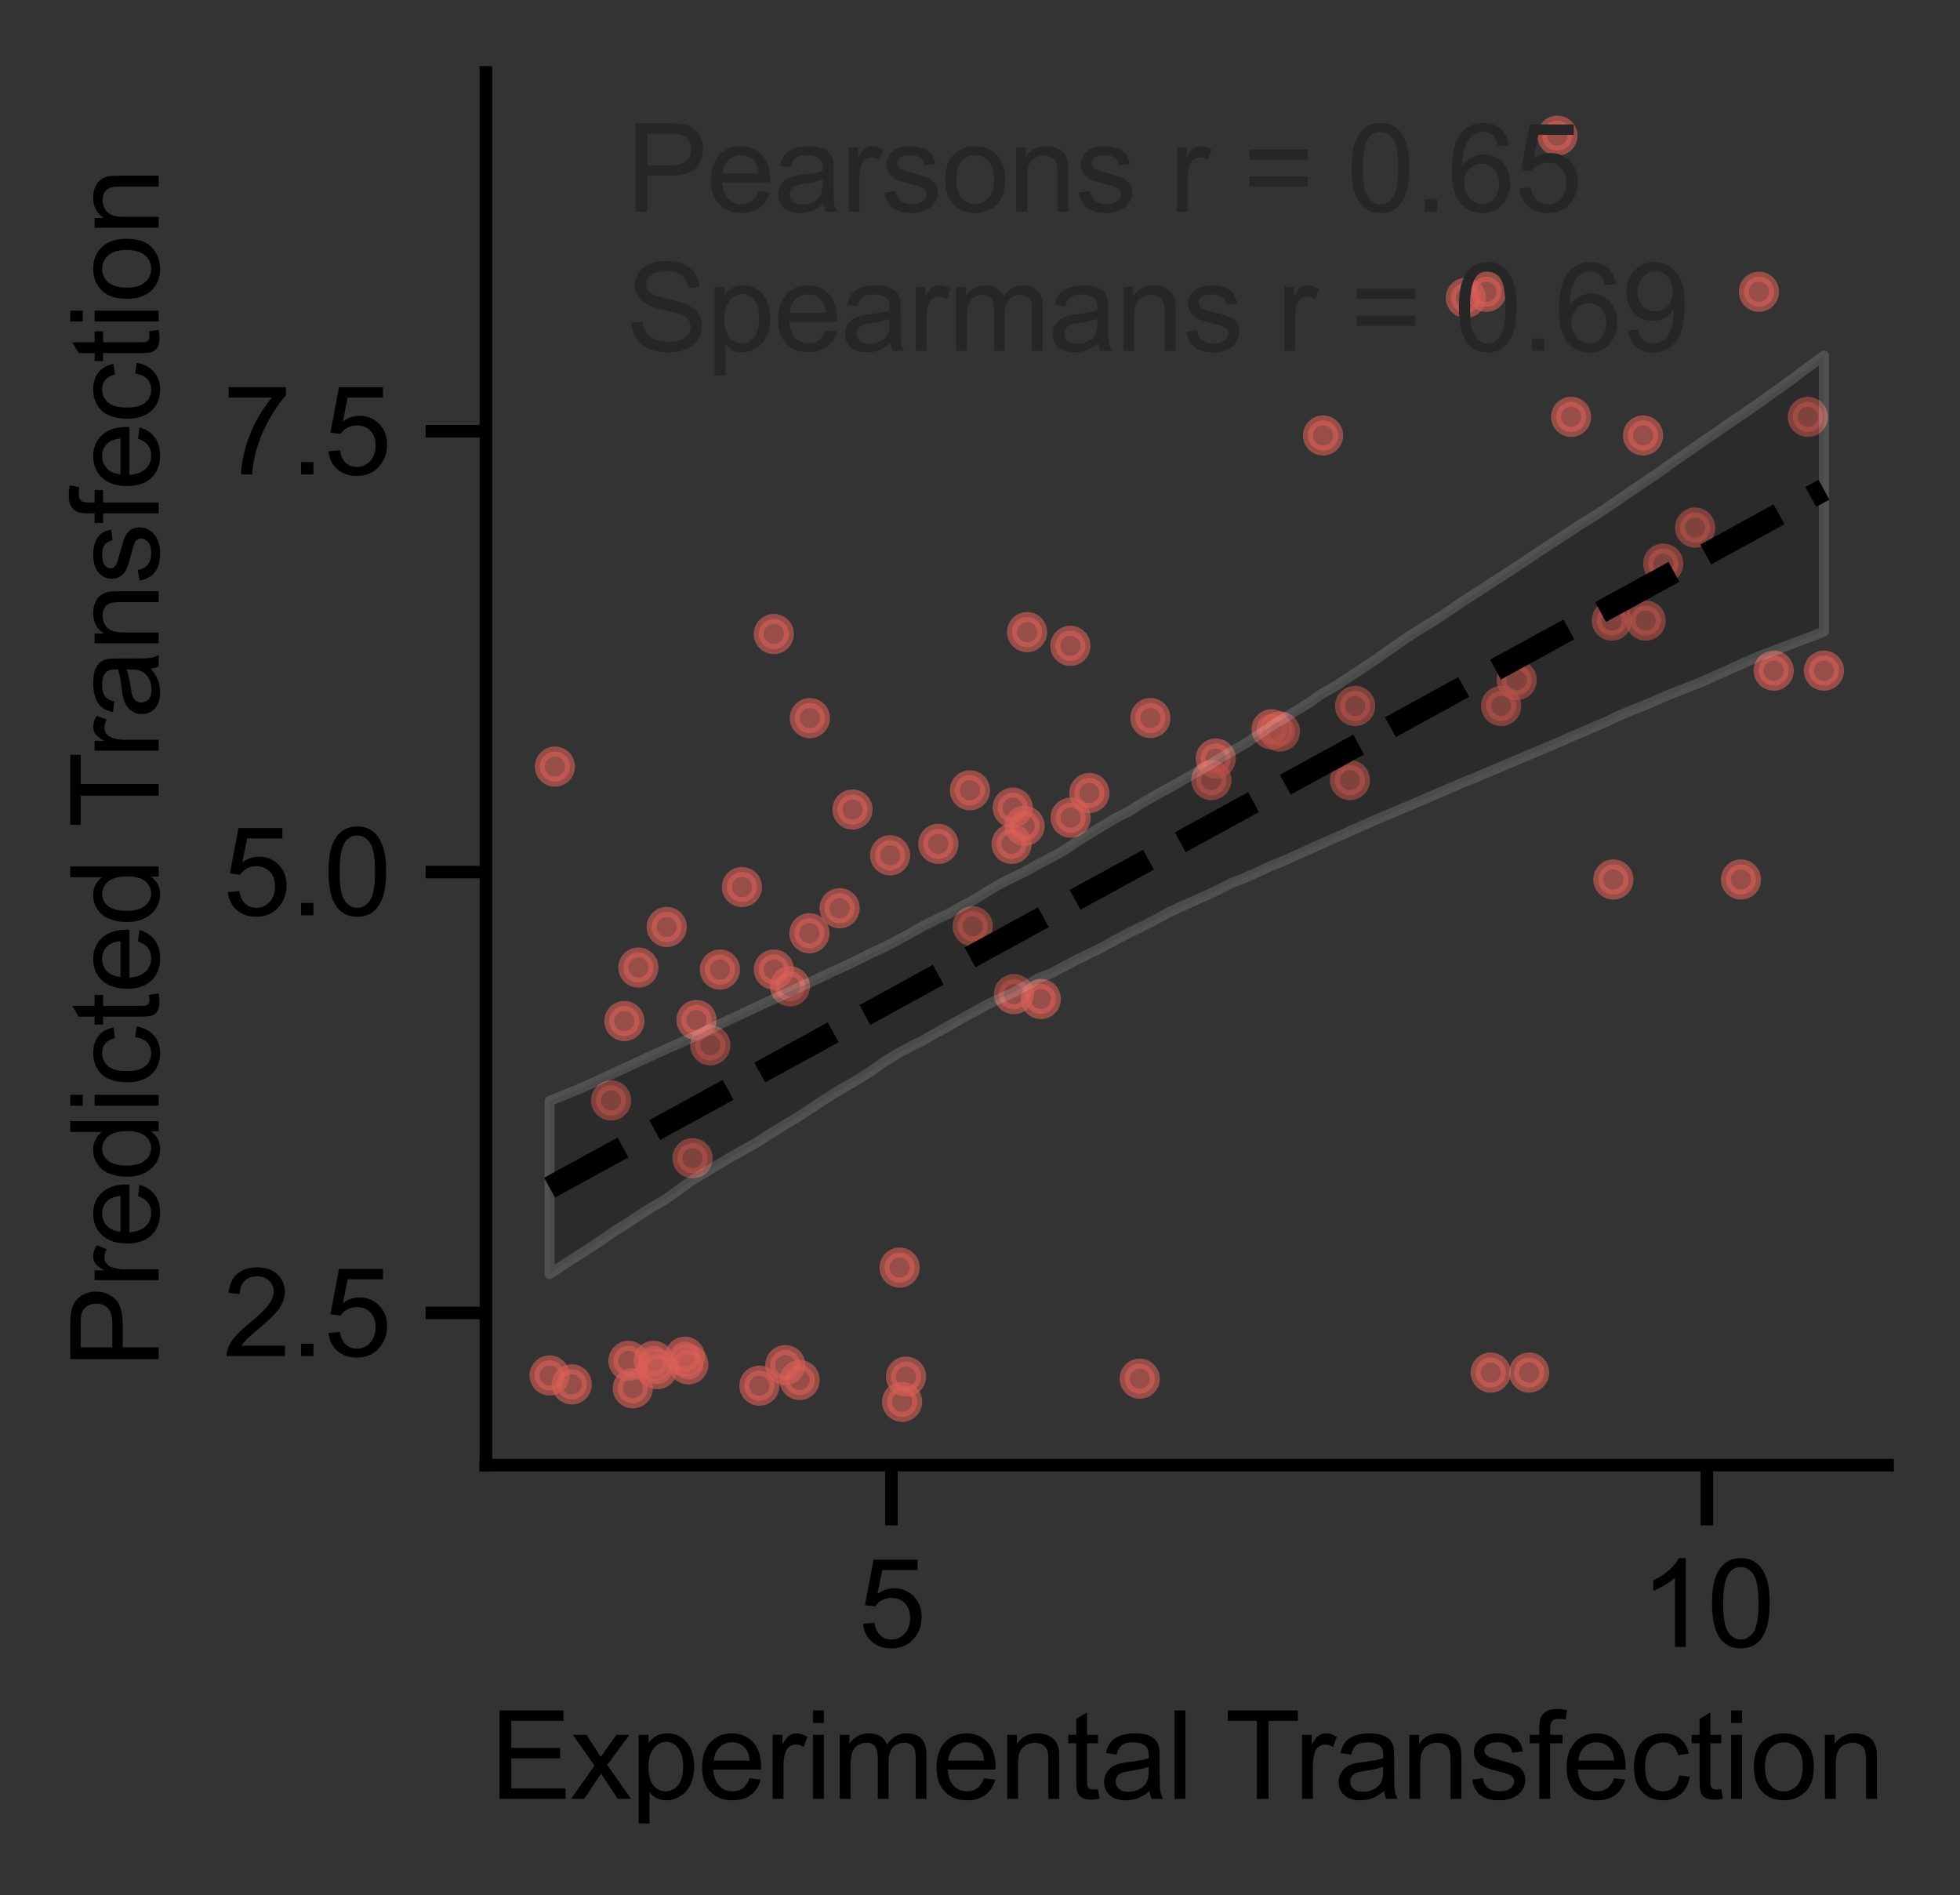 <?xml version="1.0" encoding="utf-8" standalone="no"?>
<!DOCTYPE svg PUBLIC "-//W3C//DTD SVG 1.1//EN"
  "http://www.w3.org/Graphics/SVG/1.1/DTD/svg11.dtd">
<svg xmlns:xlink="http://www.w3.org/1999/xlink" width="195.054pt" height="188.595pt" viewBox="0 0 195.054 188.595" xmlns="http://www.w3.org/2000/svg" version="1.1">
 <rect x="0" y="0" width="195.054" height="188.595" fill="#333333" stroke="none"/>
 <defs>
  <style type="text/css">*{stroke-linejoin: round; stroke-linecap: butt}</style>
 </defs>
 <g id="figure_1">
  <g id="patch_1">
   <path d="M 0 188.595 
L 195.054 188.595 
L 195.054 0 
L 0 0 
L 0 188.595 
z
" style="fill: none"/>
  </g>
  <g id="axes_1">
   <g id="patch_2">
    <path d="M 48.354 145.8 
L 187.854 145.8 
L 187.854 7.2 
L 48.354 7.2 
L 48.354 145.8 
z
" style="fill: none"/>
   </g>
   <g id="matplotlib.axis_1">
    <g id="xtick_1">
     <g id="line2d_1">
      <defs>
       <path id="m3f0971e63c" d="M 0 0 
L 0 6 
" style="stroke: #000000; stroke-width: 1.25"/>
      </defs>
      <g>
       <use xlink:href="#m3f0971e63c" x="88.714" y="145.8" style="stroke: #000000; stroke-width: 1.25"/>
      </g>
     </g>
     <g id="text_1">
      <!-- 5 -->
      <g transform="translate(85.377 163.889) scale(0.12 -0.12)">
       <defs>
        <path id="ArialMT-35" d="M 266 1200 
L 856 1250 
Q 922 819 1161 601 
Q 1400 384 1738 384 
Q 2144 384 2425 690 
Q 2706 997 2706 1503 
Q 2706 1984 2436 2262 
Q 2166 2541 1728 2541 
Q 1456 2541 1237 2417 
Q 1019 2294 894 2097 
L 366 2166 
L 809 4519 
L 3088 4519 
L 3088 3981 
L 1259 3981 
L 1013 2750 
Q 1425 3038 1878 3038 
Q 2478 3038 2890 2622 
Q 3303 2206 3303 1553 
Q 3303 931 2941 478 
Q 2500 -78 1738 -78 
Q 1113 -78 717 272 
Q 322 622 266 1200 
z
" transform="scale(0.016)"/>
       </defs>
       <use xlink:href="#ArialMT-35"/>
      </g>
     </g>
    </g>
    <g id="xtick_2">
     <g id="line2d_2">
      <g>
       <use xlink:href="#m3f0971e63c" x="169.864" y="145.8" style="stroke: #000000; stroke-width: 1.25"/>
      </g>
     </g>
     <g id="text_2">
      <!-- 10 -->
      <g transform="translate(163.191 163.889) scale(0.12 -0.12)">
       <defs>
        <path id="ArialMT-31" d="M 2384 0 
L 1822 0 
L 1822 3584 
Q 1619 3391 1289 3197 
Q 959 3003 697 2906 
L 697 3450 
Q 1169 3672 1522 3987 
Q 1875 4303 2022 4600 
L 2384 4600 
L 2384 0 
z
" transform="scale(0.016)"/>
        <path id="ArialMT-30" d="M 266 2259 
Q 266 3072 433 3567 
Q 600 4063 929 4331 
Q 1259 4600 1759 4600 
Q 2128 4600 2406 4451 
Q 2684 4303 2865 4023 
Q 3047 3744 3150 3342 
Q 3253 2941 3253 2259 
Q 3253 1453 3087 958 
Q 2922 463 2592 192 
Q 2263 -78 1759 -78 
Q 1097 -78 719 397 
Q 266 969 266 2259 
z
M 844 2259 
Q 844 1131 1108 757 
Q 1372 384 1759 384 
Q 2147 384 2411 759 
Q 2675 1134 2675 2259 
Q 2675 3391 2411 3762 
Q 2147 4134 1753 4134 
Q 1366 4134 1134 3806 
Q 844 3388 844 2259 
z
" transform="scale(0.016)"/>
       </defs>
       <use xlink:href="#ArialMT-31"/>
       <use xlink:href="#ArialMT-30" x="55.615"/>
      </g>
     </g>
    </g>
    <g id="text_3">
     <!-- Experimental Transfection -->
     <g transform="translate(48.742 179.01) scale(0.12 -0.12)">
      <defs>
       <path id="ArialMT-45" d="M 506 0 
L 506 4581 
L 3819 4581 
L 3819 4041 
L 1113 4041 
L 1113 2638 
L 3647 2638 
L 3647 2100 
L 1113 2100 
L 1113 541 
L 3925 541 
L 3925 0 
L 506 0 
z
" transform="scale(0.016)"/>
       <path id="ArialMT-78" d="M 47 0 
L 1259 1725 
L 138 3319 
L 841 3319 
L 1350 2541 
Q 1494 2319 1581 2169 
Q 1719 2375 1834 2534 
L 2394 3319 
L 3066 3319 
L 1919 1756 
L 3153 0 
L 2463 0 
L 1781 1031 
L 1600 1309 
L 728 0 
L 47 0 
z
" transform="scale(0.016)"/>
       <path id="ArialMT-70" d="M 422 -1272 
L 422 3319 
L 934 3319 
L 934 2888 
Q 1116 3141 1344 3267 
Q 1572 3394 1897 3394 
Q 2322 3394 2647 3175 
Q 2972 2956 3137 2557 
Q 3303 2159 3303 1684 
Q 3303 1175 3120 767 
Q 2938 359 2589 142 
Q 2241 -75 1856 -75 
Q 1575 -75 1351 44 
Q 1128 163 984 344 
L 984 -1272 
L 422 -1272 
z
M 931 1641 
Q 931 1000 1190 694 
Q 1450 388 1819 388 
Q 2194 388 2461 705 
Q 2728 1022 2728 1688 
Q 2728 2322 2467 2637 
Q 2206 2953 1844 2953 
Q 1484 2953 1207 2617 
Q 931 2281 931 1641 
z
" transform="scale(0.016)"/>
       <path id="ArialMT-65" d="M 2694 1069 
L 3275 997 
Q 3138 488 2766 206 
Q 2394 -75 1816 -75 
Q 1088 -75 661 373 
Q 234 822 234 1631 
Q 234 2469 665 2931 
Q 1097 3394 1784 3394 
Q 2450 3394 2872 2941 
Q 3294 2488 3294 1666 
Q 3294 1616 3291 1516 
L 816 1516 
Q 847 969 1125 678 
Q 1403 388 1819 388 
Q 2128 388 2347 550 
Q 2566 713 2694 1069 
z
M 847 1978 
L 2700 1978 
Q 2663 2397 2488 2606 
Q 2219 2931 1791 2931 
Q 1403 2931 1139 2672 
Q 875 2413 847 1978 
z
" transform="scale(0.016)"/>
       <path id="ArialMT-72" d="M 416 0 
L 416 3319 
L 922 3319 
L 922 2816 
Q 1116 3169 1280 3281 
Q 1444 3394 1641 3394 
Q 1925 3394 2219 3213 
L 2025 2691 
Q 1819 2813 1613 2813 
Q 1428 2813 1281 2702 
Q 1134 2591 1072 2394 
Q 978 2094 978 1738 
L 978 0 
L 416 0 
z
" transform="scale(0.016)"/>
       <path id="ArialMT-69" d="M 425 3934 
L 425 4581 
L 988 4581 
L 988 3934 
L 425 3934 
z
M 425 0 
L 425 3319 
L 988 3319 
L 988 0 
L 425 0 
z
" transform="scale(0.016)"/>
       <path id="ArialMT-6d" d="M 422 0 
L 422 3319 
L 925 3319 
L 925 2853 
Q 1081 3097 1340 3245 
Q 1600 3394 1931 3394 
Q 2300 3394 2536 3241 
Q 2772 3088 2869 2813 
Q 3263 3394 3894 3394 
Q 4388 3394 4653 3120 
Q 4919 2847 4919 2278 
L 4919 0 
L 4359 0 
L 4359 2091 
Q 4359 2428 4304 2576 
Q 4250 2725 4106 2815 
Q 3963 2906 3769 2906 
Q 3419 2906 3187 2673 
Q 2956 2441 2956 1928 
L 2956 0 
L 2394 0 
L 2394 2156 
Q 2394 2531 2256 2718 
Q 2119 2906 1806 2906 
Q 1569 2906 1367 2781 
Q 1166 2656 1075 2415 
Q 984 2175 984 1722 
L 984 0 
L 422 0 
z
" transform="scale(0.016)"/>
       <path id="ArialMT-6e" d="M 422 0 
L 422 3319 
L 928 3319 
L 928 2847 
Q 1294 3394 1984 3394 
Q 2284 3394 2536 3286 
Q 2788 3178 2913 3003 
Q 3038 2828 3088 2588 
Q 3119 2431 3119 2041 
L 3119 0 
L 2556 0 
L 2556 2019 
Q 2556 2363 2490 2533 
Q 2425 2703 2258 2804 
Q 2091 2906 1866 2906 
Q 1506 2906 1245 2678 
Q 984 2450 984 1813 
L 984 0 
L 422 0 
z
" transform="scale(0.016)"/>
       <path id="ArialMT-74" d="M 1650 503 
L 1731 6 
Q 1494 -44 1306 -44 
Q 1000 -44 831 53 
Q 663 150 594 308 
Q 525 466 525 972 
L 525 2881 
L 113 2881 
L 113 3319 
L 525 3319 
L 525 4141 
L 1084 4478 
L 1084 3319 
L 1650 3319 
L 1650 2881 
L 1084 2881 
L 1084 941 
Q 1084 700 1114 631 
Q 1144 563 1211 522 
Q 1278 481 1403 481 
Q 1497 481 1650 503 
z
" transform="scale(0.016)"/>
       <path id="ArialMT-61" d="M 2588 409 
Q 2275 144 1986 34 
Q 1697 -75 1366 -75 
Q 819 -75 525 192 
Q 231 459 231 875 
Q 231 1119 342 1320 
Q 453 1522 633 1644 
Q 813 1766 1038 1828 
Q 1203 1872 1538 1913 
Q 2219 1994 2541 2106 
Q 2544 2222 2544 2253 
Q 2544 2597 2384 2738 
Q 2169 2928 1744 2928 
Q 1347 2928 1158 2789 
Q 969 2650 878 2297 
L 328 2372 
Q 403 2725 575 2942 
Q 747 3159 1072 3276 
Q 1397 3394 1825 3394 
Q 2250 3394 2515 3294 
Q 2781 3194 2906 3042 
Q 3031 2891 3081 2659 
Q 3109 2516 3109 2141 
L 3109 1391 
Q 3109 606 3145 398 
Q 3181 191 3288 0 
L 2700 0 
Q 2613 175 2588 409 
z
M 2541 1666 
Q 2234 1541 1622 1453 
Q 1275 1403 1131 1340 
Q 988 1278 909 1158 
Q 831 1038 831 891 
Q 831 666 1001 516 
Q 1172 366 1500 366 
Q 1825 366 2078 508 
Q 2331 650 2450 897 
Q 2541 1088 2541 1459 
L 2541 1666 
z
" transform="scale(0.016)"/>
       <path id="ArialMT-6c" d="M 409 0 
L 409 4581 
L 972 4581 
L 972 0 
L 409 0 
z
" transform="scale(0.016)"/>
       <path id="ArialMT-20" transform="scale(0.016)"/>
       <path id="ArialMT-54" d="M 1659 0 
L 1659 4041 
L 150 4041 
L 150 4581 
L 3781 4581 
L 3781 4041 
L 2266 4041 
L 2266 0 
L 1659 0 
z
" transform="scale(0.016)"/>
       <path id="ArialMT-73" d="M 197 991 
L 753 1078 
Q 800 744 1014 566 
Q 1228 388 1613 388 
Q 2000 388 2187 545 
Q 2375 703 2375 916 
Q 2375 1106 2209 1216 
Q 2094 1291 1634 1406 
Q 1016 1563 777 1677 
Q 538 1791 414 1992 
Q 291 2194 291 2438 
Q 291 2659 392 2848 
Q 494 3038 669 3163 
Q 800 3259 1026 3326 
Q 1253 3394 1513 3394 
Q 1903 3394 2198 3281 
Q 2494 3169 2634 2976 
Q 2775 2784 2828 2463 
L 2278 2388 
Q 2241 2644 2061 2787 
Q 1881 2931 1553 2931 
Q 1166 2931 1000 2803 
Q 834 2675 834 2503 
Q 834 2394 903 2306 
Q 972 2216 1119 2156 
Q 1203 2125 1616 2013 
Q 2213 1853 2448 1751 
Q 2684 1650 2818 1456 
Q 2953 1263 2953 975 
Q 2953 694 2789 445 
Q 2625 197 2315 61 
Q 2006 -75 1616 -75 
Q 969 -75 630 194 
Q 291 463 197 991 
z
" transform="scale(0.016)"/>
       <path id="ArialMT-66" d="M 556 0 
L 556 2881 
L 59 2881 
L 59 3319 
L 556 3319 
L 556 3672 
Q 556 4006 616 4169 
Q 697 4388 901 4523 
Q 1106 4659 1475 4659 
Q 1713 4659 2000 4603 
L 1916 4113 
Q 1741 4144 1584 4144 
Q 1328 4144 1222 4034 
Q 1116 3925 1116 3625 
L 1116 3319 
L 1763 3319 
L 1763 2881 
L 1116 2881 
L 1116 0 
L 556 0 
z
" transform="scale(0.016)"/>
       <path id="ArialMT-63" d="M 2588 1216 
L 3141 1144 
Q 3050 572 2676 248 
Q 2303 -75 1759 -75 
Q 1078 -75 664 370 
Q 250 816 250 1647 
Q 250 2184 428 2587 
Q 606 2991 970 3192 
Q 1334 3394 1763 3394 
Q 2303 3394 2647 3120 
Q 2991 2847 3088 2344 
L 2541 2259 
Q 2463 2594 2264 2762 
Q 2066 2931 1784 2931 
Q 1359 2931 1093 2626 
Q 828 2322 828 1663 
Q 828 994 1084 691 
Q 1341 388 1753 388 
Q 2084 388 2306 591 
Q 2528 794 2588 1216 
z
" transform="scale(0.016)"/>
       <path id="ArialMT-6f" d="M 213 1659 
Q 213 2581 725 3025 
Q 1153 3394 1769 3394 
Q 2453 3394 2887 2945 
Q 3322 2497 3322 1706 
Q 3322 1066 3130 698 
Q 2938 331 2570 128 
Q 2203 -75 1769 -75 
Q 1072 -75 642 372 
Q 213 819 213 1659 
z
M 791 1659 
Q 791 1022 1069 705 
Q 1347 388 1769 388 
Q 2188 388 2466 706 
Q 2744 1025 2744 1678 
Q 2744 2294 2464 2611 
Q 2184 2928 1769 2928 
Q 1347 2928 1069 2612 
Q 791 2297 791 1659 
z
" transform="scale(0.016)"/>
      </defs>
      <use xlink:href="#ArialMT-45"/>
      <use xlink:href="#ArialMT-78" x="66.699"/>
      <use xlink:href="#ArialMT-70" x="116.699"/>
      <use xlink:href="#ArialMT-65" x="172.314"/>
      <use xlink:href="#ArialMT-72" x="227.93"/>
      <use xlink:href="#ArialMT-69" x="261.23"/>
      <use xlink:href="#ArialMT-6d" x="283.447"/>
      <use xlink:href="#ArialMT-65" x="366.748"/>
      <use xlink:href="#ArialMT-6e" x="422.363"/>
      <use xlink:href="#ArialMT-74" x="477.979"/>
      <use xlink:href="#ArialMT-61" x="505.762"/>
      <use xlink:href="#ArialMT-6c" x="561.377"/>
      <use xlink:href="#ArialMT-20" x="583.594"/>
      <use xlink:href="#ArialMT-54" x="609.627"/>
      <use xlink:href="#ArialMT-72" x="666.961"/>
      <use xlink:href="#ArialMT-61" x="700.262"/>
      <use xlink:href="#ArialMT-6e" x="755.877"/>
      <use xlink:href="#ArialMT-73" x="811.492"/>
      <use xlink:href="#ArialMT-66" x="861.492"/>
      <use xlink:href="#ArialMT-65" x="889.275"/>
      <use xlink:href="#ArialMT-63" x="944.891"/>
      <use xlink:href="#ArialMT-74" x="994.891"/>
      <use xlink:href="#ArialMT-69" x="1022.674"/>
      <use xlink:href="#ArialMT-6f" x="1044.891"/>
      <use xlink:href="#ArialMT-6e" x="1100.506"/>
     </g>
    </g>
   </g>
   <g id="matplotlib.axis_2">
    <g id="ytick_1">
     <g id="line2d_3">
      <defs>
       <path id="m6b24bf6704" d="M 0 0 
L -6 0 
" style="stroke: #000000; stroke-width: 1.25"/>
      </defs>
      <g>
       <use xlink:href="#m6b24bf6704" x="48.354" y="130.654" style="stroke: #000000; stroke-width: 1.25"/>
      </g>
     </g>
     <g id="text_4">
      <!-- 2.5 -->
      <g transform="translate(22.174 134.949) scale(0.12 -0.12)">
       <defs>
        <path id="ArialMT-32" d="M 3222 541 
L 3222 0 
L 194 0 
Q 188 203 259 391 
Q 375 700 629 1000 
Q 884 1300 1366 1694 
Q 2113 2306 2375 2664 
Q 2638 3022 2638 3341 
Q 2638 3675 2398 3904 
Q 2159 4134 1775 4134 
Q 1369 4134 1125 3890 
Q 881 3647 878 3216 
L 300 3275 
Q 359 3922 746 4261 
Q 1134 4600 1788 4600 
Q 2447 4600 2831 4234 
Q 3216 3869 3216 3328 
Q 3216 3053 3103 2787 
Q 2991 2522 2730 2228 
Q 2469 1934 1863 1422 
Q 1356 997 1212 845 
Q 1069 694 975 541 
L 3222 541 
z
" transform="scale(0.016)"/>
        <path id="ArialMT-2e" d="M 581 0 
L 581 641 
L 1222 641 
L 1222 0 
L 581 0 
z
" transform="scale(0.016)"/>
       </defs>
       <use xlink:href="#ArialMT-32"/>
       <use xlink:href="#ArialMT-2e" x="55.615"/>
       <use xlink:href="#ArialMT-35" x="83.398"/>
      </g>
     </g>
    </g>
    <g id="ytick_2">
     <g id="line2d_4">
      <g>
       <use xlink:href="#m6b24bf6704" x="48.354" y="86.786" style="stroke: #000000; stroke-width: 1.25"/>
      </g>
     </g>
     <g id="text_5">
      <!-- 5.0 -->
      <g transform="translate(22.174 91.08) scale(0.12 -0.12)">
       <use xlink:href="#ArialMT-35"/>
       <use xlink:href="#ArialMT-2e" x="55.615"/>
       <use xlink:href="#ArialMT-30" x="83.398"/>
      </g>
     </g>
    </g>
    <g id="ytick_3">
     <g id="line2d_5">
      <g>
       <use xlink:href="#m6b24bf6704" x="48.354" y="42.917" style="stroke: #000000; stroke-width: 1.25"/>
      </g>
     </g>
     <g id="text_6">
      <!-- 7.5 -->
      <g transform="translate(22.174 47.211) scale(0.12 -0.12)">
       <defs>
        <path id="ArialMT-37" d="M 303 3981 
L 303 4522 
L 3269 4522 
L 3269 4084 
Q 2831 3619 2401 2847 
Q 1972 2075 1738 1259 
Q 1569 684 1522 0 
L 944 0 
Q 953 541 1156 1306 
Q 1359 2072 1739 2783 
Q 2119 3494 2547 3981 
L 303 3981 
z
" transform="scale(0.016)"/>
       </defs>
       <use xlink:href="#ArialMT-37"/>
       <use xlink:href="#ArialMT-2e" x="55.615"/>
       <use xlink:href="#ArialMT-35" x="83.398"/>
      </g>
     </g>
    </g>
    <g id="text_7">
     <!-- Predicted Transfection -->
     <g transform="translate(15.789 136.195) rotate(-90) scale(0.12 -0.12)">
      <defs>
       <path id="ArialMT-50" d="M 494 0 
L 494 4581 
L 2222 4581 
Q 2678 4581 2919 4538 
Q 3256 4481 3484 4323 
Q 3713 4166 3852 3881 
Q 3991 3597 3991 3256 
Q 3991 2672 3619 2267 
Q 3247 1863 2275 1863 
L 1100 1863 
L 1100 0 
L 494 0 
z
M 1100 2403 
L 2284 2403 
Q 2872 2403 3119 2622 
Q 3366 2841 3366 3238 
Q 3366 3525 3220 3729 
Q 3075 3934 2838 4000 
Q 2684 4041 2272 4041 
L 1100 4041 
L 1100 2403 
z
" transform="scale(0.016)"/>
       <path id="ArialMT-64" d="M 2575 0 
L 2575 419 
Q 2259 -75 1647 -75 
Q 1250 -75 917 144 
Q 584 363 401 755 
Q 219 1147 219 1656 
Q 219 2153 384 2558 
Q 550 2963 881 3178 
Q 1213 3394 1622 3394 
Q 1922 3394 2156 3267 
Q 2391 3141 2538 2938 
L 2538 4581 
L 3097 4581 
L 3097 0 
L 2575 0 
z
M 797 1656 
Q 797 1019 1065 703 
Q 1334 388 1700 388 
Q 2069 388 2326 689 
Q 2584 991 2584 1609 
Q 2584 2291 2321 2609 
Q 2059 2928 1675 2928 
Q 1300 2928 1048 2622 
Q 797 2316 797 1656 
z
" transform="scale(0.016)"/>
      </defs>
      <use xlink:href="#ArialMT-50"/>
      <use xlink:href="#ArialMT-72" x="66.699"/>
      <use xlink:href="#ArialMT-65" x="100"/>
      <use xlink:href="#ArialMT-64" x="155.615"/>
      <use xlink:href="#ArialMT-69" x="211.23"/>
      <use xlink:href="#ArialMT-63" x="233.447"/>
      <use xlink:href="#ArialMT-74" x="283.447"/>
      <use xlink:href="#ArialMT-65" x="311.23"/>
      <use xlink:href="#ArialMT-64" x="366.846"/>
      <use xlink:href="#ArialMT-20" x="422.461"/>
      <use xlink:href="#ArialMT-54" x="448.494"/>
      <use xlink:href="#ArialMT-72" x="505.828"/>
      <use xlink:href="#ArialMT-61" x="539.129"/>
      <use xlink:href="#ArialMT-6e" x="594.744"/>
      <use xlink:href="#ArialMT-73" x="650.359"/>
      <use xlink:href="#ArialMT-66" x="700.359"/>
      <use xlink:href="#ArialMT-65" x="728.143"/>
      <use xlink:href="#ArialMT-63" x="783.758"/>
      <use xlink:href="#ArialMT-74" x="833.758"/>
      <use xlink:href="#ArialMT-69" x="861.541"/>
      <use xlink:href="#ArialMT-6f" x="883.758"/>
      <use xlink:href="#ArialMT-6e" x="939.373"/>
     </g>
    </g>
   </g>
   <g id="PathCollection_1">
    <defs>
     <path id="m26fcdf6e41" d="M 0 1.5 
C 0.398 1.5 0.779 1.342 1.061 1.061 
C 1.342 0.779 1.5 0.398 1.5 0 
C 1.5 -0.398 1.342 -0.779 1.061 -1.061 
C 0.779 -1.342 0.398 -1.5 0 -1.5 
C -0.398 -1.5 -0.779 -1.342 -1.061 -1.061 
C -1.342 -0.779 -1.5 -0.398 -1.5 0 
C -1.5 0.398 -1.342 0.779 -1.061 1.061 
C -0.779 1.342 -0.398 1.5 0 1.5 
z
" style="stroke: #db5f57; stroke-opacity: 0.6"/>
    </defs>
    <g clip-path="url(#pae98dd8da7)">
     <use xlink:href="#m26fcdf6e41" x="179.913" y="41.483" style="fill: #db5f57; fill-opacity: 0.6; stroke: #db5f57; stroke-opacity: 0.6"/>
     <use xlink:href="#m26fcdf6e41" x="175.044" y="29.035" style="fill: #db5f57; fill-opacity: 0.6; stroke: #db5f57; stroke-opacity: 0.6"/>
     <use xlink:href="#m26fcdf6e41" x="173.253" y="87.523" style="fill: #db5f57; fill-opacity: 0.6; stroke: #db5f57; stroke-opacity: 0.6"/>
     <use xlink:href="#m26fcdf6e41" x="163.77" y="61.753" style="fill: #db5f57; fill-opacity: 0.6; stroke: #db5f57; stroke-opacity: 0.6"/>
     <use xlink:href="#m26fcdf6e41" x="71.642" y="96.485" style="fill: #db5f57; fill-opacity: 0.6; stroke: #db5f57; stroke-opacity: 0.6"/>
     <use xlink:href="#m26fcdf6e41" x="100.67" y="83.977" style="fill: #db5f57; fill-opacity: 0.6; stroke: #db5f57; stroke-opacity: 0.6"/>
     <use xlink:href="#m26fcdf6e41" x="176.51" y="66.736" style="fill: #db5f57; fill-opacity: 0.6; stroke: #db5f57; stroke-opacity: 0.6"/>
     <use xlink:href="#m26fcdf6e41" x="131.667" y="43.335" style="fill: #db5f57; fill-opacity: 0.6; stroke: #db5f57; stroke-opacity: 0.6"/>
     <use xlink:href="#m26fcdf6e41" x="148.354" y="136.59" style="fill: #db5f57; fill-opacity: 0.6; stroke: #db5f57; stroke-opacity: 0.6"/>
     <use xlink:href="#m26fcdf6e41" x="134.857" y="70.254" style="fill: #db5f57; fill-opacity: 0.6; stroke: #db5f57; stroke-opacity: 0.6"/>
     <use xlink:href="#m26fcdf6e41" x="62.54" y="135.424" style="fill: #db5f57; fill-opacity: 0.6; stroke: #db5f57; stroke-opacity: 0.6"/>
     <use xlink:href="#m26fcdf6e41" x="120.55" y="77.631" style="fill: #db5f57; fill-opacity: 0.6; stroke: #db5f57; stroke-opacity: 0.6"/>
     <use xlink:href="#m26fcdf6e41" x="156.353" y="41.483" style="fill: #db5f57; fill-opacity: 0.6; stroke: #db5f57; stroke-opacity: 0.6"/>
     <use xlink:href="#m26fcdf6e41" x="147.928" y="29.035" style="fill: #db5f57; fill-opacity: 0.6; stroke: #db5f57; stroke-opacity: 0.6"/>
     <use xlink:href="#m26fcdf6e41" x="160.558" y="87.523" style="fill: #db5f57; fill-opacity: 0.6; stroke: #db5f57; stroke-opacity: 0.6"/>
     <use xlink:href="#m26fcdf6e41" x="160.4" y="61.753" style="fill: #db5f57; fill-opacity: 0.6; stroke: #db5f57; stroke-opacity: 0.6"/>
     <use xlink:href="#m26fcdf6e41" x="77.01" y="96.485" style="fill: #db5f57; fill-opacity: 0.6; stroke: #db5f57; stroke-opacity: 0.6"/>
     <use xlink:href="#m26fcdf6e41" x="93.378" y="83.977" style="fill: #db5f57; fill-opacity: 0.6; stroke: #db5f57; stroke-opacity: 0.6"/>
     <use xlink:href="#m26fcdf6e41" x="181.513" y="66.736" style="fill: #db5f57; fill-opacity: 0.6; stroke: #db5f57; stroke-opacity: 0.6"/>
     <use xlink:href="#m26fcdf6e41" x="163.511" y="43.335" style="fill: #db5f57; fill-opacity: 0.6; stroke: #db5f57; stroke-opacity: 0.6"/>
     <use xlink:href="#m26fcdf6e41" x="152.176" y="136.59" style="fill: #db5f57; fill-opacity: 0.6; stroke: #db5f57; stroke-opacity: 0.6"/>
     <use xlink:href="#m26fcdf6e41" x="149.392" y="70.254" style="fill: #db5f57; fill-opacity: 0.6; stroke: #db5f57; stroke-opacity: 0.6"/>
     <use xlink:href="#m26fcdf6e41" x="65.049" y="135.424" style="fill: #db5f57; fill-opacity: 0.6; stroke: #db5f57; stroke-opacity: 0.6"/>
     <use xlink:href="#m26fcdf6e41" x="134.34" y="77.631" style="fill: #db5f57; fill-opacity: 0.6; stroke: #db5f57; stroke-opacity: 0.6"/>
     <use xlink:href="#m26fcdf6e41" x="165.52" y="56.093" style="fill: #db5f57; fill-opacity: 0.6; stroke: #db5f57; stroke-opacity: 0.6"/>
     <use xlink:href="#m26fcdf6e41" x="154.987" y="13.5" style="fill: #db5f57; fill-opacity: 0.6; stroke: #db5f57; stroke-opacity: 0.6"/>
     <use xlink:href="#m26fcdf6e41" x="100.903" y="98.932" style="fill: #db5f57; fill-opacity: 0.6; stroke: #db5f57; stroke-opacity: 0.6"/>
     <use xlink:href="#m26fcdf6e41" x="102.212" y="62.905" style="fill: #db5f57; fill-opacity: 0.6; stroke: #db5f57; stroke-opacity: 0.6"/>
     <use xlink:href="#m26fcdf6e41" x="68.92" y="115.258" style="fill: #db5f57; fill-opacity: 0.6; stroke: #db5f57; stroke-opacity: 0.6"/>
     <use xlink:href="#m26fcdf6e41" x="83.557" y="90.38" style="fill: #db5f57; fill-opacity: 0.6; stroke: #db5f57; stroke-opacity: 0.6"/>
     <use xlink:href="#m26fcdf6e41" x="89.529" y="126.142" style="fill: #db5f57; fill-opacity: 0.6; stroke: #db5f57; stroke-opacity: 0.6"/>
     <use xlink:href="#m26fcdf6e41" x="145.879" y="29.64" style="fill: #db5f57; fill-opacity: 0.6; stroke: #db5f57; stroke-opacity: 0.6"/>
     <use xlink:href="#m26fcdf6e41" x="78.151" y="135.845" style="fill: #db5f57; fill-opacity: 0.6; stroke: #db5f57; stroke-opacity: 0.6"/>
     <use xlink:href="#m26fcdf6e41" x="126.545" y="72.576" style="fill: #db5f57; fill-opacity: 0.6; stroke: #db5f57; stroke-opacity: 0.6"/>
     <use xlink:href="#m26fcdf6e41" x="62.977" y="138.151" style="fill: #db5f57; fill-opacity: 0.6; stroke: #db5f57; stroke-opacity: 0.6"/>
     <use xlink:href="#m26fcdf6e41" x="127.374" y="72.79" style="fill: #db5f57; fill-opacity: 0.6; stroke: #db5f57; stroke-opacity: 0.6"/>
     <use xlink:href="#m26fcdf6e41" x="96.521" y="78.645" style="fill: #db5f57; fill-opacity: 0.6; stroke: #db5f57; stroke-opacity: 0.6"/>
     <use xlink:href="#m26fcdf6e41" x="80.595" y="71.461" style="fill: #db5f57; fill-opacity: 0.6; stroke: #db5f57; stroke-opacity: 0.6"/>
     <use xlink:href="#m26fcdf6e41" x="103.581" y="99.416" style="fill: #db5f57; fill-opacity: 0.6; stroke: #db5f57; stroke-opacity: 0.6"/>
     <use xlink:href="#m26fcdf6e41" x="80.549" y="92.869" style="fill: #db5f57; fill-opacity: 0.6; stroke: #db5f57; stroke-opacity: 0.6"/>
     <use xlink:href="#m26fcdf6e41" x="69.312" y="101.506" style="fill: #db5f57; fill-opacity: 0.6; stroke: #db5f57; stroke-opacity: 0.6"/>
     <use xlink:href="#m26fcdf6e41" x="78.617" y="98.152" style="fill: #db5f57; fill-opacity: 0.6; stroke: #db5f57; stroke-opacity: 0.6"/>
     <use xlink:href="#m26fcdf6e41" x="90.166" y="136.993" style="fill: #db5f57; fill-opacity: 0.6; stroke: #db5f57; stroke-opacity: 0.6"/>
     <use xlink:href="#m26fcdf6e41" x="168.694" y="52.503" style="fill: #db5f57; fill-opacity: 0.6; stroke: #db5f57; stroke-opacity: 0.6"/>
     <use xlink:href="#m26fcdf6e41" x="79.575" y="137.329" style="fill: #db5f57; fill-opacity: 0.6; stroke: #db5f57; stroke-opacity: 0.6"/>
     <use xlink:href="#m26fcdf6e41" x="150.938" y="67.679" style="fill: #db5f57; fill-opacity: 0.6; stroke: #db5f57; stroke-opacity: 0.6"/>
     <use xlink:href="#m26fcdf6e41" x="65.416" y="136.251" style="fill: #db5f57; fill-opacity: 0.6; stroke: #db5f57; stroke-opacity: 0.6"/>
     <use xlink:href="#m26fcdf6e41" x="120.989" y="75.482" style="fill: #db5f57; fill-opacity: 0.6; stroke: #db5f57; stroke-opacity: 0.6"/>
     <use xlink:href="#m26fcdf6e41" x="75.574" y="137.894" style="fill: #db5f57; fill-opacity: 0.6; stroke: #db5f57; stroke-opacity: 0.6"/>
     <use xlink:href="#m26fcdf6e41" x="113.422" y="137.2" style="fill: #db5f57; fill-opacity: 0.6; stroke: #db5f57; stroke-opacity: 0.6"/>
     <use xlink:href="#m26fcdf6e41" x="70.686" y="104.022" style="fill: #db5f57; fill-opacity: 0.6; stroke: #db5f57; stroke-opacity: 0.6"/>
     <use xlink:href="#m26fcdf6e41" x="114.484" y="71.452" style="fill: #db5f57; fill-opacity: 0.6; stroke: #db5f57; stroke-opacity: 0.6"/>
     <use xlink:href="#m26fcdf6e41" x="60.811" y="109.507" style="fill: #db5f57; fill-opacity: 0.6; stroke: #db5f57; stroke-opacity: 0.6"/>
     <use xlink:href="#m26fcdf6e41" x="66.347" y="92.246" style="fill: #db5f57; fill-opacity: 0.6; stroke: #db5f57; stroke-opacity: 0.6"/>
     <use xlink:href="#m26fcdf6e41" x="62.133" y="101.604" style="fill: #db5f57; fill-opacity: 0.6; stroke: #db5f57; stroke-opacity: 0.6"/>
     <use xlink:href="#m26fcdf6e41" x="89.775" y="139.5" style="fill: #db5f57; fill-opacity: 0.6; stroke: #db5f57; stroke-opacity: 0.6"/>
     <use xlink:href="#m26fcdf6e41" x="68.165" y="135.011" style="fill: #db5f57; fill-opacity: 0.6; stroke: #db5f57; stroke-opacity: 0.6"/>
     <use xlink:href="#m26fcdf6e41" x="96.801" y="92.177" style="fill: #db5f57; fill-opacity: 0.6; stroke: #db5f57; stroke-opacity: 0.6"/>
     <use xlink:href="#m26fcdf6e41" x="56.902" y="137.767" style="fill: #db5f57; fill-opacity: 0.6; stroke: #db5f57; stroke-opacity: 0.6"/>
     <use xlink:href="#m26fcdf6e41" x="106.546" y="81.371" style="fill: #db5f57; fill-opacity: 0.6; stroke: #db5f57; stroke-opacity: 0.6"/>
     <use xlink:href="#m26fcdf6e41" x="84.84" y="80.56" style="fill: #db5f57; fill-opacity: 0.6; stroke: #db5f57; stroke-opacity: 0.6"/>
     <use xlink:href="#m26fcdf6e41" x="77.009" y="63.094" style="fill: #db5f57; fill-opacity: 0.6; stroke: #db5f57; stroke-opacity: 0.6"/>
     <use xlink:href="#m26fcdf6e41" x="73.836" y="88.271" style="fill: #db5f57; fill-opacity: 0.6; stroke: #db5f57; stroke-opacity: 0.6"/>
     <use xlink:href="#m26fcdf6e41" x="106.523" y="64.267" style="fill: #db5f57; fill-opacity: 0.6; stroke: #db5f57; stroke-opacity: 0.6"/>
     <use xlink:href="#m26fcdf6e41" x="63.533" y="96.284" style="fill: #db5f57; fill-opacity: 0.6; stroke: #db5f57; stroke-opacity: 0.6"/>
     <use xlink:href="#m26fcdf6e41" x="88.579" y="85.115" style="fill: #db5f57; fill-opacity: 0.6; stroke: #db5f57; stroke-opacity: 0.6"/>
     <use xlink:href="#m26fcdf6e41" x="55.222" y="76.286" style="fill: #db5f57; fill-opacity: 0.6; stroke: #db5f57; stroke-opacity: 0.6"/>
     <use xlink:href="#m26fcdf6e41" x="108.408" y="78.911" style="fill: #db5f57; fill-opacity: 0.6; stroke: #db5f57; stroke-opacity: 0.6"/>
     <use xlink:href="#m26fcdf6e41" x="54.695" y="136.878" style="fill: #db5f57; fill-opacity: 0.6; stroke: #db5f57; stroke-opacity: 0.6"/>
     <use xlink:href="#m26fcdf6e41" x="100.78" y="80.372" style="fill: #db5f57; fill-opacity: 0.6; stroke: #db5f57; stroke-opacity: 0.6"/>
     <use xlink:href="#m26fcdf6e41" x="68.501" y="135.78" style="fill: #db5f57; fill-opacity: 0.6; stroke: #db5f57; stroke-opacity: 0.6"/>
     <use xlink:href="#m26fcdf6e41" x="101.966" y="82.186" style="fill: #db5f57; fill-opacity: 0.6; stroke: #db5f57; stroke-opacity: 0.6"/>
    </g>
   </g>
   <g id="PolyCollection_1">
    <defs>
     <path id="m5d45ff5cb1" d="M 54.695 -79.028 
L 54.695 -61.813 
L 55.976 -62.669 
L 57.257 -63.493 
L 58.538 -64.3 
L 59.819 -65.148 
L 61.1 -66.044 
L 62.381 -66.845 
L 63.662 -67.693 
L 64.943 -68.492 
L 66.224 -69.245 
L 67.505 -70.163 
L 68.786 -71.068 
L 70.067 -71.862 
L 71.348 -72.628 
L 72.629 -73.395 
L 73.91 -74.114 
L 75.191 -74.83 
L 76.472 -75.656 
L 77.753 -76.45 
L 79.034 -77.216 
L 80.315 -78.032 
L 81.596 -78.892 
L 82.877 -79.704 
L 84.158 -80.453 
L 85.439 -81.22 
L 86.72 -82.029 
L 88.001 -82.936 
L 89.282 -83.72 
L 90.563 -84.425 
L 91.844 -85.054 
L 93.125 -85.794 
L 94.406 -86.486 
L 95.687 -87.234 
L 96.968 -87.92 
L 98.249 -88.636 
L 99.53 -89.245 
L 100.811 -89.796 
L 102.092 -90.517 
L 103.373 -91.262 
L 104.654 -91.765 
L 105.935 -92.441 
L 107.216 -93.121 
L 108.497 -93.742 
L 109.778 -94.364 
L 111.059 -95.09 
L 112.34 -95.752 
L 113.621 -96.379 
L 114.902 -97.02 
L 116.183 -97.735 
L 117.464 -98.331 
L 118.745 -98.905 
L 120.026 -99.48 
L 121.307 -100.083 
L 122.588 -100.749 
L 123.869 -101.226 
L 125.15 -101.807 
L 126.431 -102.392 
L 127.712 -102.914 
L 128.993 -103.487 
L 130.274 -104.069 
L 131.555 -104.647 
L 132.836 -105.205 
L 134.117 -105.777 
L 135.398 -106.349 
L 136.679 -106.92 
L 137.96 -107.462 
L 139.241 -108.004 
L 140.522 -108.542 
L 141.803 -109.091 
L 143.084 -109.642 
L 144.365 -110.195 
L 145.646 -110.749 
L 146.927 -111.262 
L 148.208 -111.802 
L 149.489 -112.345 
L 150.77 -112.887 
L 152.051 -113.429 
L 153.332 -113.972 
L 154.613 -114.515 
L 155.894 -115.063 
L 157.175 -115.629 
L 158.456 -116.173 
L 159.737 -116.714 
L 161.018 -117.325 
L 162.299 -117.882 
L 163.58 -118.367 
L 164.861 -118.931 
L 166.142 -119.485 
L 167.423 -119.98 
L 168.704 -120.483 
L 169.985 -121.026 
L 171.266 -121.599 
L 172.547 -122.172 
L 173.828 -122.745 
L 175.109 -123.318 
L 176.389 -123.784 
L 177.67 -124.28 
L 178.951 -124.765 
L 180.232 -125.243 
L 181.513 -125.746 
L 181.513 -153.2 
L 181.513 -153.2 
L 180.232 -152.262 
L 178.951 -151.318 
L 177.67 -150.363 
L 176.389 -149.453 
L 175.109 -148.539 
L 173.828 -147.657 
L 172.547 -146.775 
L 171.266 -145.893 
L 169.985 -145.01 
L 168.704 -144.126 
L 167.423 -143.242 
L 166.142 -142.357 
L 164.861 -141.432 
L 163.58 -140.565 
L 162.299 -139.709 
L 161.018 -138.827 
L 159.737 -137.945 
L 158.456 -137.118 
L 157.175 -136.337 
L 155.894 -135.491 
L 154.613 -134.646 
L 153.332 -133.815 
L 152.051 -132.954 
L 150.77 -132.109 
L 149.489 -131.267 
L 148.208 -130.44 
L 146.927 -129.611 
L 145.646 -128.785 
L 144.365 -127.909 
L 143.084 -127.06 
L 141.803 -126.266 
L 140.522 -125.472 
L 139.241 -124.608 
L 137.96 -123.704 
L 136.679 -122.808 
L 135.398 -121.961 
L 134.117 -121.117 
L 132.836 -120.278 
L 131.555 -119.562 
L 130.274 -118.655 
L 128.993 -117.87 
L 127.712 -117.083 
L 126.431 -116.295 
L 125.15 -115.408 
L 123.869 -114.563 
L 122.588 -113.823 
L 121.307 -113.066 
L 120.026 -112.298 
L 118.745 -111.564 
L 117.464 -110.81 
L 116.183 -110.104 
L 114.902 -109.4 
L 113.621 -108.663 
L 112.34 -107.838 
L 111.059 -107.188 
L 109.778 -106.441 
L 108.497 -105.648 
L 107.216 -104.872 
L 105.935 -104.003 
L 104.654 -103.28 
L 103.373 -102.624 
L 102.092 -101.89 
L 100.811 -101.275 
L 99.53 -100.635 
L 98.249 -99.873 
L 96.968 -99.078 
L 95.687 -98.38 
L 94.406 -97.68 
L 93.125 -97.068 
L 91.844 -96.427 
L 90.563 -95.692 
L 89.282 -95.002 
L 88.001 -94.339 
L 86.72 -93.758 
L 85.439 -93.098 
L 84.158 -92.489 
L 82.877 -91.911 
L 81.596 -91.301 
L 80.315 -90.707 
L 79.034 -90.114 
L 77.753 -89.519 
L 76.472 -88.934 
L 75.191 -88.34 
L 73.91 -87.737 
L 72.629 -87.134 
L 71.348 -86.532 
L 70.067 -85.91 
L 68.786 -85.306 
L 67.505 -84.736 
L 66.224 -84.167 
L 64.943 -83.585 
L 63.662 -82.992 
L 62.381 -82.401 
L 61.1 -81.812 
L 59.819 -81.213 
L 58.538 -80.621 
L 57.257 -80.071 
L 55.976 -79.554 
L 54.695 -79.028 
z
" style="stroke: #ffffff; stroke-opacity: 0.15"/>
    </defs>
    <g clip-path="url(#pae98dd8da7)">
     <use xlink:href="#m5d45ff5cb1" x="0" y="188.595" style="fill-opacity: 0.15; stroke: #ffffff; stroke-opacity: 0.15"/>
    </g>
   </g>
   <g id="line2d_6">
    <path d="M 54.695 118.187 
L 55.976 117.485 
L 57.257 116.784 
L 58.538 116.082 
L 59.819 115.381 
L 61.1 114.679 
L 62.381 113.977 
L 63.662 113.276 
L 64.943 112.574 
L 66.224 111.873 
L 67.505 111.171 
L 68.786 110.47 
L 70.067 109.768 
L 71.348 109.067 
L 72.629 108.365 
L 73.91 107.664 
L 75.191 106.962 
L 76.472 106.261 
L 77.753 105.559 
L 79.034 104.857 
L 80.315 104.156 
L 81.596 103.454 
L 82.877 102.753 
L 84.158 102.051 
L 85.439 101.35 
L 86.72 100.648 
L 88.001 99.947 
L 89.282 99.245 
L 90.563 98.544 
L 91.844 97.842 
L 93.125 97.141 
L 94.406 96.439 
L 95.687 95.737 
L 96.968 95.036 
L 98.249 94.334 
L 99.53 93.633 
L 100.811 92.931 
L 102.092 92.23 
L 103.373 91.528 
L 104.654 90.827 
L 105.935 90.125 
L 107.216 89.424 
L 108.497 88.722 
L 109.778 88.021 
L 111.059 87.319 
L 112.34 86.617 
L 113.621 85.916 
L 114.902 85.214 
L 116.183 84.513 
L 117.464 83.811 
L 118.745 83.11 
L 120.026 82.408 
L 121.307 81.707 
L 122.588 81.005 
L 123.869 80.304 
L 125.15 79.602 
L 126.431 78.9 
L 127.712 78.199 
L 128.993 77.497 
L 130.274 76.796 
L 131.555 76.094 
L 132.836 75.393 
L 134.117 74.691 
L 135.398 73.99 
L 136.679 73.288 
L 137.96 72.587 
L 139.241 71.885 
L 140.522 71.184 
L 141.803 70.482 
L 143.084 69.78 
L 144.365 69.079 
L 145.646 68.377 
L 146.927 67.676 
L 148.208 66.974 
L 149.489 66.273 
L 150.77 65.571 
L 152.051 64.87 
L 153.332 64.168 
L 154.613 63.467 
L 155.894 62.765 
L 157.175 62.064 
L 158.456 61.362 
L 159.737 60.66 
L 161.018 59.959 
L 162.299 59.257 
L 163.58 58.556 
L 164.861 57.854 
L 166.142 57.153 
L 167.423 56.451 
L 168.704 55.75 
L 169.985 55.048 
L 171.266 54.347 
L 172.547 53.645 
L 173.828 52.944 
L 175.109 52.242 
L 176.389 51.54 
L 177.67 50.839 
L 178.951 50.137 
L 180.232 49.436 
L 181.513 48.734 
" clip-path="url(#pae98dd8da7)" style="fill: none; stroke-dasharray: 8.325,3.6; stroke-dashoffset: 0; stroke: #000000; stroke-width: 2.25"/>
   </g>
   <g id="patch_3">
    <path d="M 48.354 145.8 
L 48.354 7.2 
" style="fill: none; stroke: #000000; stroke-width: 1.25; stroke-linejoin: miter; stroke-linecap: square"/>
   </g>
   <g id="patch_4">
    <path d="M 48.354 145.8 
L 187.854 145.8 
" style="fill: none; stroke: #000000; stroke-width: 1.25; stroke-linejoin: miter; stroke-linecap: square"/>
   </g>
   <g id="text_8">
    <!-- Pearsons r = 0.65 -->
    <g style="fill: #262626" transform="translate(62.304 21.06) scale(0.12 -0.12)">
     <defs>
      <path id="ArialMT-3d" d="M 3381 2694 
L 356 2694 
L 356 3219 
L 3381 3219 
L 3381 2694 
z
M 3381 1303 
L 356 1303 
L 356 1828 
L 3381 1828 
L 3381 1303 
z
" transform="scale(0.016)"/>
      <path id="ArialMT-36" d="M 3184 3459 
L 2625 3416 
Q 2550 3747 2413 3897 
Q 2184 4138 1850 4138 
Q 1581 4138 1378 3988 
Q 1113 3794 959 3422 
Q 806 3050 800 2363 
Q 1003 2672 1297 2822 
Q 1591 2972 1913 2972 
Q 2475 2972 2870 2558 
Q 3266 2144 3266 1488 
Q 3266 1056 3080 686 
Q 2894 316 2569 119 
Q 2244 -78 1831 -78 
Q 1128 -78 684 439 
Q 241 956 241 2144 
Q 241 3472 731 4075 
Q 1159 4600 1884 4600 
Q 2425 4600 2770 4297 
Q 3116 3994 3184 3459 
z
M 888 1484 
Q 888 1194 1011 928 
Q 1134 663 1356 523 
Q 1578 384 1822 384 
Q 2178 384 2434 671 
Q 2691 959 2691 1453 
Q 2691 1928 2437 2201 
Q 2184 2475 1800 2475 
Q 1419 2475 1153 2201 
Q 888 1928 888 1484 
z
" transform="scale(0.016)"/>
     </defs>
     <use xlink:href="#ArialMT-50"/>
     <use xlink:href="#ArialMT-65" x="66.699"/>
     <use xlink:href="#ArialMT-61" x="122.314"/>
     <use xlink:href="#ArialMT-72" x="177.93"/>
     <use xlink:href="#ArialMT-73" x="211.23"/>
     <use xlink:href="#ArialMT-6f" x="261.23"/>
     <use xlink:href="#ArialMT-6e" x="316.846"/>
     <use xlink:href="#ArialMT-73" x="372.461"/>
     <use xlink:href="#ArialMT-20" x="422.461"/>
     <use xlink:href="#ArialMT-72" x="450.244"/>
     <use xlink:href="#ArialMT-20" x="483.545"/>
     <use xlink:href="#ArialMT-3d" x="511.328"/>
     <use xlink:href="#ArialMT-20" x="569.727"/>
     <use xlink:href="#ArialMT-30" x="597.51"/>
     <use xlink:href="#ArialMT-2e" x="653.125"/>
     <use xlink:href="#ArialMT-36" x="680.908"/>
     <use xlink:href="#ArialMT-35" x="736.523"/>
    </g>
   </g>
   <g id="text_9">
    <!-- Spearmans r = 0.69 -->
    <g style="fill: #262626" transform="translate(62.304 34.92) scale(0.12 -0.12)">
     <defs>
      <path id="ArialMT-53" d="M 288 1472 
L 859 1522 
Q 900 1178 1048 958 
Q 1197 738 1509 602 
Q 1822 466 2213 466 
Q 2559 466 2825 569 
Q 3091 672 3220 851 
Q 3350 1031 3350 1244 
Q 3350 1459 3225 1620 
Q 3100 1781 2813 1891 
Q 2628 1963 1997 2114 
Q 1366 2266 1113 2400 
Q 784 2572 623 2826 
Q 463 3081 463 3397 
Q 463 3744 659 4045 
Q 856 4347 1234 4503 
Q 1613 4659 2075 4659 
Q 2584 4659 2973 4495 
Q 3363 4331 3572 4012 
Q 3781 3694 3797 3291 
L 3216 3247 
Q 3169 3681 2898 3903 
Q 2628 4125 2100 4125 
Q 1550 4125 1298 3923 
Q 1047 3722 1047 3438 
Q 1047 3191 1225 3031 
Q 1400 2872 2139 2705 
Q 2878 2538 3153 2413 
Q 3553 2228 3743 1945 
Q 3934 1663 3934 1294 
Q 3934 928 3725 604 
Q 3516 281 3123 101 
Q 2731 -78 2241 -78 
Q 1619 -78 1198 103 
Q 778 284 539 648 
Q 300 1013 288 1472 
z
" transform="scale(0.016)"/>
      <path id="ArialMT-39" d="M 350 1059 
L 891 1109 
Q 959 728 1153 556 
Q 1347 384 1650 384 
Q 1909 384 2104 503 
Q 2300 622 2425 820 
Q 2550 1019 2634 1356 
Q 2719 1694 2719 2044 
Q 2719 2081 2716 2156 
Q 2547 1888 2255 1720 
Q 1963 1553 1622 1553 
Q 1053 1553 659 1965 
Q 266 2378 266 3053 
Q 266 3750 677 4175 
Q 1088 4600 1706 4600 
Q 2153 4600 2523 4359 
Q 2894 4119 3086 3673 
Q 3278 3228 3278 2384 
Q 3278 1506 3087 986 
Q 2897 466 2520 194 
Q 2144 -78 1638 -78 
Q 1100 -78 759 220 
Q 419 519 350 1059 
z
M 2653 3081 
Q 2653 3566 2395 3850 
Q 2138 4134 1775 4134 
Q 1400 4134 1122 3828 
Q 844 3522 844 3034 
Q 844 2597 1108 2323 
Q 1372 2050 1759 2050 
Q 2150 2050 2401 2323 
Q 2653 2597 2653 3081 
z
" transform="scale(0.016)"/>
     </defs>
     <use xlink:href="#ArialMT-53"/>
     <use xlink:href="#ArialMT-70" x="66.699"/>
     <use xlink:href="#ArialMT-65" x="122.314"/>
     <use xlink:href="#ArialMT-61" x="177.93"/>
     <use xlink:href="#ArialMT-72" x="233.545"/>
     <use xlink:href="#ArialMT-6d" x="266.846"/>
     <use xlink:href="#ArialMT-61" x="350.146"/>
     <use xlink:href="#ArialMT-6e" x="405.762"/>
     <use xlink:href="#ArialMT-73" x="461.377"/>
     <use xlink:href="#ArialMT-20" x="511.377"/>
     <use xlink:href="#ArialMT-72" x="539.16"/>
     <use xlink:href="#ArialMT-20" x="572.461"/>
     <use xlink:href="#ArialMT-3d" x="600.244"/>
     <use xlink:href="#ArialMT-20" x="658.643"/>
     <use xlink:href="#ArialMT-30" x="686.426"/>
     <use xlink:href="#ArialMT-2e" x="742.041"/>
     <use xlink:href="#ArialMT-36" x="769.824"/>
     <use xlink:href="#ArialMT-39" x="825.439"/>
    </g>
   </g>
  </g>
 </g>
 <defs>
  <clipPath id="pae98dd8da7">
   <rect x="48.354" y="7.2" width="139.5" height="138.6"/>
  </clipPath>
 </defs>
</svg>
